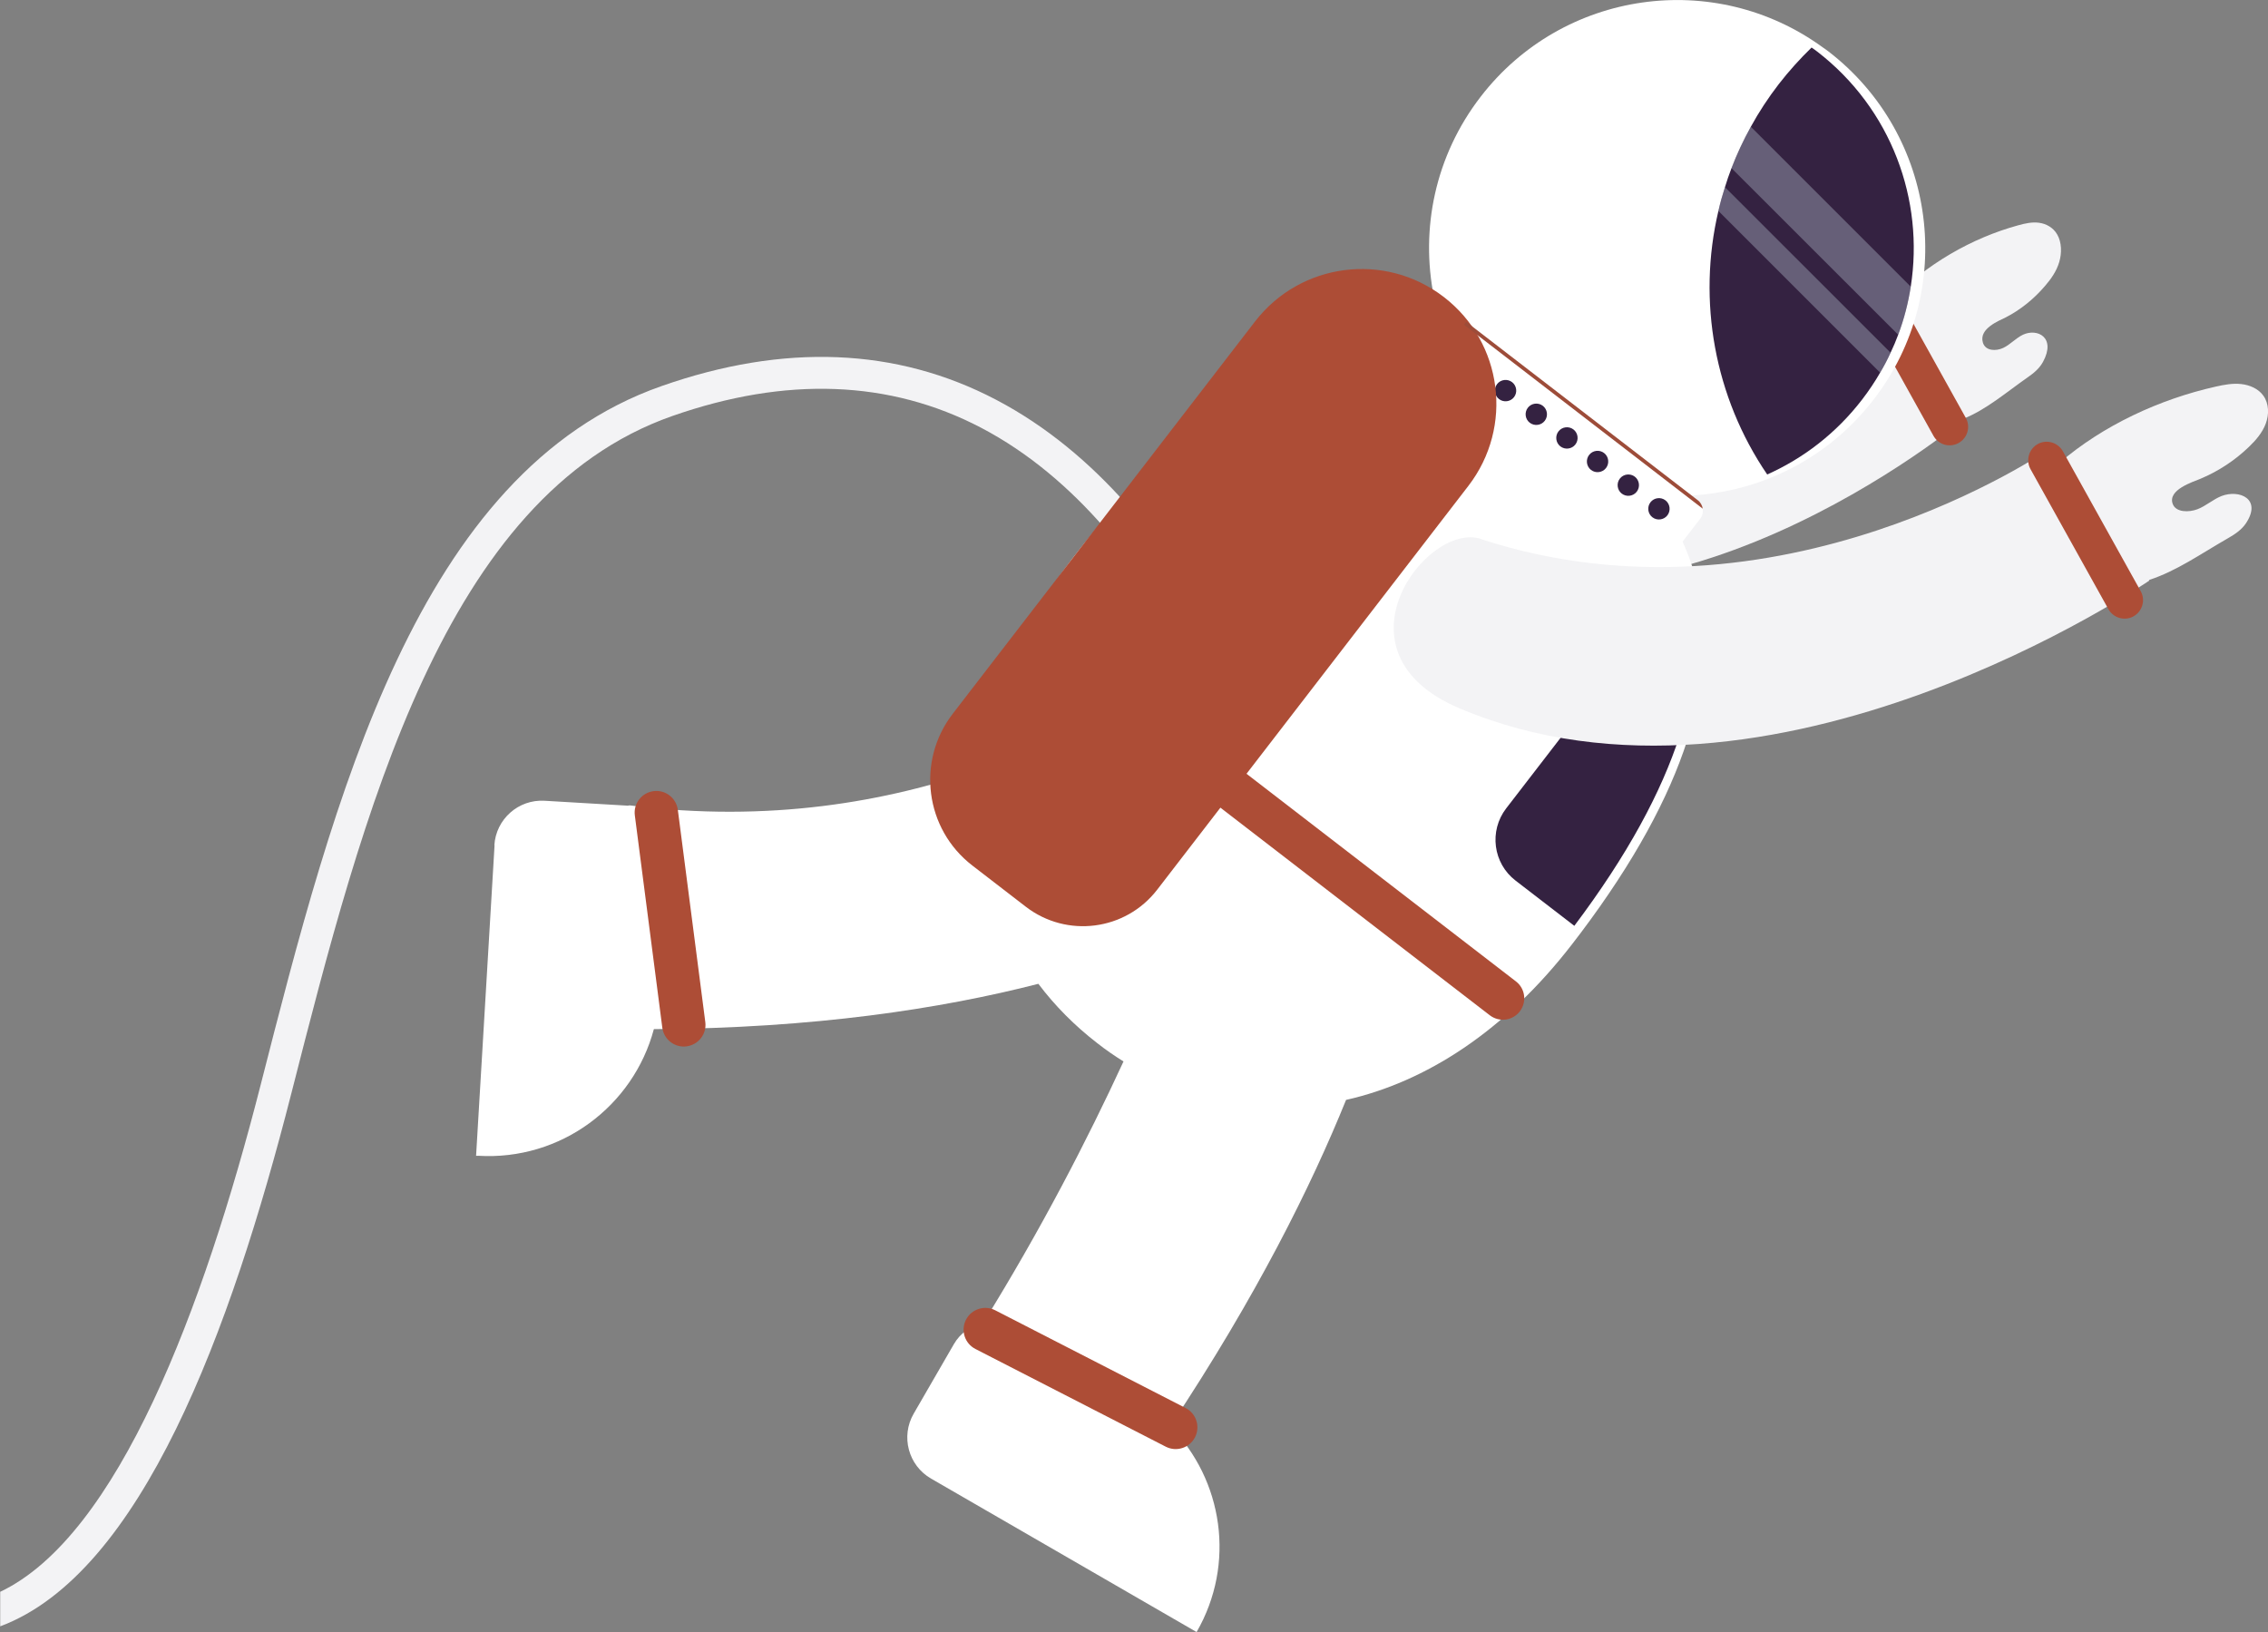 <?xml version="1.0" encoding="UTF-8"?>
<svg id="Layer_2" data-name="Layer 2" xmlns="http://www.w3.org/2000/svg" viewBox="0 0 214.71 154.54">
  <rect x="0" y="0" width="214.71" height="154.54" fill="#808080" stroke="none"/>
  <defs>
    <style>
      .cls-1 {
        fill: #d7eaf3;
        opacity: .31;
      }

      .cls-1, .cls-2, .cls-3, .cls-4, .cls-5, .cls-6 {
        stroke-width: 0px;
      }

      .cls-2 {
        fill: #fff;
      }

      .cls-3 {
        fill: #9d4c39;
      }

      .cls-4 {
        fill: #ad4d36;
      }

      .cls-5 {
        fill: #f3f3f5;
      }

      .cls-6 {
        fill: #342241;
      }
    </style>
  </defs>
  <g id="OBJECTS">
    <g>
      <path class="cls-5" d="m0,150.71c11.18-5.29,19.28-26.9,24.66-47.94,6.96-27.24,14.84-58.11,37.97-66.22,11.6-4.07,22.24-3.64,31.64,1.28,19.35,10.13,26.53,35.49,26.82,36.57l-2.89.8c-.07-.25-7.14-25.19-25.33-34.71-8.62-4.51-18.46-4.88-29.24-1.1-21.61,7.58-29.28,37.62-36.05,64.13-5.74,22.49-14.2,45.44-27.56,50.45v-3.26Z"/>
      <path class="cls-5" d="m134.03,35.77c23.07,9.19,44.09-8.51,44.09-8.51l.81,1.29c3.4-3.56,7.78-6.03,12.13-7.22.65-.18,1.32-.33,1.98-.24.66.09,1.33.44,1.71,1.1.44.75.45,1.78.19,2.64-.26.86-.77,1.58-1.32,2.22-1.08,1.27-2.36,2.29-3.74,3-.61.31-2.57,1.05-2.16,2.39.25.81,1.26.81,1.92.5.66-.31,1.2-.93,1.87-1.25,1.36-.64,3.16.25,1.9,2.57-.34.62-.86,1.05-1.39,1.42-2.13,1.49-3.99,3.11-6.14,3.96l.03.05s-29.37,24.59-53.57,12.09c-10.27-5.3-2.51-17.7,1.68-16.03Z"/>
      <path class="cls-4" d="m176.35,25.63h0c.84-.47,1.91-.17,2.38.68l7.37,13.25c.47.84.17,1.91-.68,2.38h0c-.84.47-1.91.17-2.38-.68l-7.37-13.25c-.47-.84-.17-1.91.68-2.38Z"/>
      <path class="cls-2" d="m46.8,80.03c.15-2.48,2.28-4.37,4.76-4.22l7.8.46s.05,0,.07.01c.07-.02.14-.04.22-.03,13.15,1.67,24.39-.36,33.22-3.45.73-6.43,3.5-13.24,8.63-19.9,11.54-14.97,21.63-20.41,30.66-20.27l-.47-.37c-.56-.43-.67-1.23-.24-1.79l1.97-2.56c.43-.55,1.23-.66,1.79-.22l.54.42c-1.29-6.43.1-13.35,4.42-18.95,7.78-10.1,22.17-12.13,32.41-4.66.19.12.35.25.53.38,10.27,7.92,12.19,22.67,4.27,32.94-2.45,3.18-5.57,5.57-9,7.09-2.6,1.17-5.39,1.83-8.22,2l.55.43c.27.21.44.5.48.81.06.33-.02.69-.24.97l-1.66,2.15c2.36,5.25,2.82,11.44.43,18.85-1.74,5.39-4.98,11.43-10.09,18.22-.25.34-.51.68-.78,1.02-6.37,8.27-13.89,13.08-21.42,14.77-3.28,8.11-8.47,18.58-16.65,30.9,5,5.07,6.23,13.02,2.5,19.48l-25.14-14.53c-2.15-1.24-2.89-4-1.64-6.15l3.81-6.59c.61-1.06,1.63-1.73,2.74-1.95,5.49-8.86,9.9-17.41,13.31-24.8-.85-.53-1.68-1.1-2.48-1.73-2.15-1.66-4.02-3.55-5.58-5.62-9.23,2.37-21.26,4.21-36.4,4.29-1.94,7.29-8.8,12.46-16.63,11.99h-.2s1.75-29.42,1.75-29.42Z"/>
      <path class="cls-6" d="m149.05,68.15l-6.46,8.38c-1.64,2.13-1.25,5.2.89,6.84l5.56,4.28c5.05-6.71,8.25-12.68,9.97-18l-3.11-2.4c-2.14-1.65-5.2-1.24-6.84.89Z"/>
      <path class="cls-4" d="m111.56,73.4l29.48,22.72c.89.68,2.16.52,2.84-.37h0c.68-.89.52-2.16-.37-2.84l-29.48-22.72-2.47,3.21Z"/>
      <path class="cls-4" d="m92.34,127.71l18.02,9.25c1.01.52,2.25.12,2.77-.89h0c.52-1.01.12-2.25-.89-2.77l-18.02-9.25c-1.01-.52-2.25-.12-2.77.89h0c-.52,1.01-.12,2.25.89,2.77Z"/>
      <path class="cls-4" d="m60.1,77.2l2.6,20.09c.15,1.13,1.18,1.92,2.3,1.77h0c1.13-.15,1.92-1.18,1.77-2.3l-2.6-20.09c-.15-1.13-1.18-1.92-2.3-1.77h0c-1.13.15-1.92,1.18-1.77,2.3Z"/>
      <path class="cls-6" d="m167.3,44.92c3.43-1.53,6.54-3.91,8.99-7.1.63-.82,1.2-1.67,1.7-2.54.37-.62.7-1.25.99-1.89.27-.56.51-1.13.72-1.7.56-1.48.95-3.01,1.19-4.55,1.29-8.2-1.82-16.83-8.86-22.26-.18-.13-.34-.26-.53-.38-1.1,1.07-2.14,2.22-3.11,3.47-1,1.3-1.88,2.64-2.64,4.03-.71,1.28-1.32,2.59-1.83,3.92-.23.6-.44,1.2-.62,1.8-.24.74-.45,1.49-.62,2.25-2.01,8.53-.37,17.63,4.62,24.95Z"/>
      <path class="cls-6" d="m156.25,47.55c-.34.44-.26,1.08.18,1.42s1.08.26,1.42-.18c.34-.44.26-1.08-.18-1.42-.44-.34-1.08-.26-1.42.18Z"/>
      <path class="cls-6" d="m153.35,45.31c-.34.44-.26,1.08.18,1.42s1.08.26,1.42-.18c.34-.44.26-1.08-.18-1.42s-1.08-.26-1.42.18Z"/>
      <path class="cls-6" d="m150.44,43.07c-.34.44-.26,1.08.18,1.42.44.34,1.08.26,1.42-.18.34-.44.26-1.08-.18-1.42-.44-.34-1.08-.26-1.42.18Z"/>
      <path class="cls-6" d="m147.54,40.84c-.34.44-.26,1.08.18,1.42.44.34,1.08.26,1.42-.18s.26-1.08-.18-1.42-1.08-.26-1.42.18Z"/>
      <path class="cls-6" d="m144.64,38.6c-.34.44-.26,1.08.18,1.42.44.34,1.08.26,1.42-.18.34-.44.26-1.08-.18-1.42-.44-.34-1.08-.26-1.42.18Z"/>
      <path class="cls-6" d="m141.73,36.36c-.34.44-.26,1.08.18,1.42.44.34,1.08.26,1.42-.18.34-.44.26-1.08-.18-1.42s-1.08-.26-1.42.18Z"/>
      <path class="cls-5" d="m138.83,34.12c-.34.44-.26,1.08.18,1.42.44.34,1.08.26,1.42-.18.34-.44.26-1.08-.18-1.42-.44-.34-1.08-.26-1.42.18Z"/>
      <path class="cls-5" d="m135.92,31.88c-.34.44-.26,1.08.18,1.42.44.34,1.08.26,1.42-.18.34-.44.26-1.08-.18-1.42-.44-.34-1.08-.26-1.42.18Z"/>
      <path class="cls-4" d="m92.05,81.94l5.06,3.9c3.88,2.99,9.45,2.27,12.44-1.61l29.46-38.23c4.3-5.58,3.26-13.58-2.32-17.88h0c-5.58-4.3-13.58-3.26-17.88,2.32l-28.62,37.14c-3.45,4.48-2.62,10.91,1.86,14.36Z"/>
      <path class="cls-3" d="m138.8,30.46l-.21.28,22.61,17.42c-.05-.31-.21-.61-.48-.81l-21.91-16.88Z"/>
      <path class="cls-5" d="m140.21,51.04c28.14,9.19,53.77-8.51,53.77-8.51l.99,1.29c4.14-3.56,9.49-6.03,14.8-7.22.79-.18,1.61-.33,2.41-.24.81.09,1.62.44,2.09,1.1.54.75.55,1.78.23,2.64-.32.86-.94,1.58-1.61,2.22-1.32,1.27-2.87,2.29-4.56,3-.74.31-3.14,1.05-2.64,2.39.3.81,1.53.81,2.34.5s1.47-.93,2.28-1.25c1.66-.64,3.85.25,2.32,2.57-.41.62-1.05,1.05-1.7,1.42-2.6,1.49-4.87,3.11-7.49,3.96l.04.05s-35.82,24.59-65.33,12.09c-12.52-5.3-3.07-17.7,2.05-16.03Z"/>
      <path class="cls-4" d="m192.23,44.42l7.37,13.25c.47.84,1.54,1.15,2.38.68h0c.84-.47,1.15-1.54.68-2.38l-7.37-13.25c-.47-.84-1.54-1.15-2.38-.68h0c-.84.47-1.15,1.54-.68,2.38Z"/>
      <path class="cls-1" d="m163.92,15.92l15.78,15.77c.56-1.48.95-3.01,1.19-4.55l-15.14-15.14c-.71,1.28-1.32,2.59-1.83,3.92Z"/>
      <path class="cls-1" d="m162.68,19.97l15.31,15.31c.37-.62.7-1.25.99-1.89l-15.68-15.67c-.24.74-.45,1.49-.62,2.25Z"/>
    </g>
  </g>
</svg>